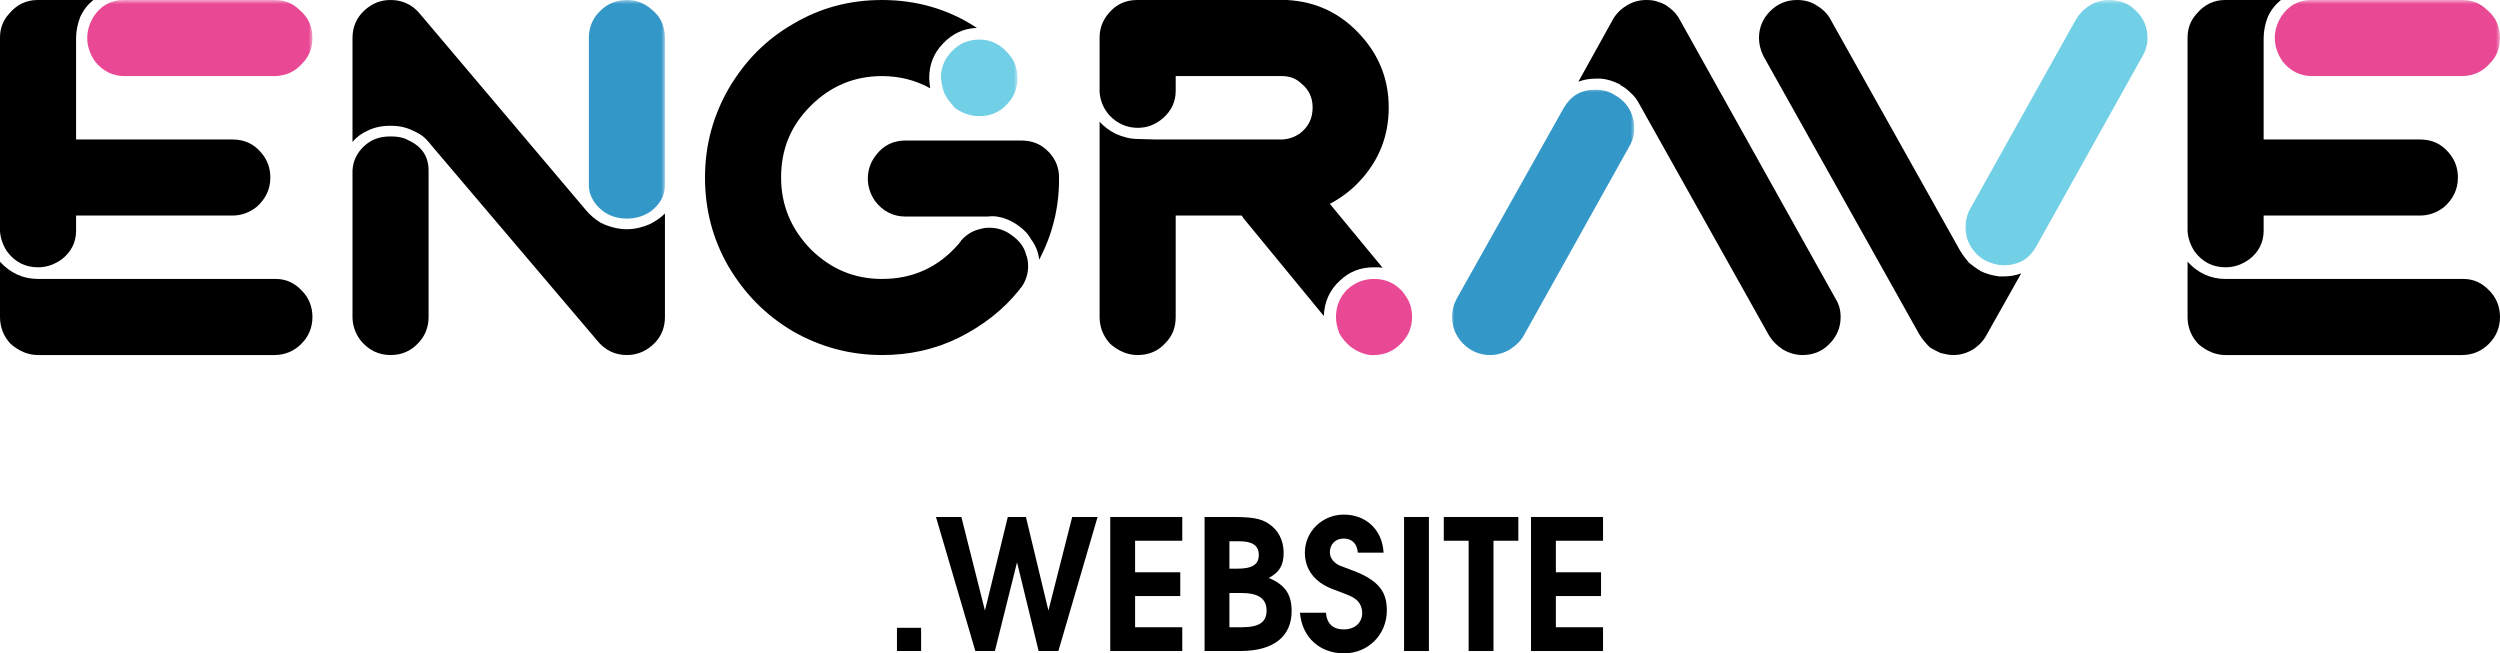 <?xml version="1.0" encoding="UTF-8" standalone="no"?>
<svg
   xmlns:dc="http://purl.org/dc/elements/1.1/"
   xmlns:cc="http://creativecommons.org/ns#"
   xmlns:rdf="http://www.w3.org/1999/02/22-rdf-syntax-ns#"
   xmlns:svg="http://www.w3.org/2000/svg"
   xmlns="http://www.w3.org/2000/svg"
   xmlns:xlink="http://www.w3.org/1999/xlink"
   xmlns:sodipodi="http://sodipodi.sourceforge.net/DTD/sodipodi-0.dtd"
   xmlns:inkscape="http://www.inkscape.org/namespaces/inkscape"
   width="312pt"
   height="81.539pt"
   viewBox="0 0 312 81.539"
   version="1.2"
   id="svg219"
   sodipodi:docname="print_v1.svg"
   inkscape:version="0.92.3 (2405546, 2018-03-11)">
  <sodipodi:namedview
     pagecolor="#ffffff"
     bordercolor="#666666"
     borderopacity="1"
     objecttolerance="10"
     gridtolerance="10"
     guidetolerance="10"
     inkscape:pageopacity="0"
     inkscape:pageshadow="2"
     inkscape:window-width="1853"
     inkscape:window-height="1025"
     id="namedview221"
     showgrid="false"
     inkscape:zoom="3.2884615"
     inkscape:cx="141.14371"
     inkscape:cy="64.620038"
     inkscape:window-x="67"
     inkscape:window-y="27"
     inkscape:window-maximized="1"
     inkscape:current-layer="surface552" />
  <defs
     id="defs148">
    <filter
       id="alpha"
       filterUnits="objectBoundingBox"
       x="0%"
       y="0%"
       width="100%"
       height="100%">
      <feColorMatrix
         type="matrix"
         in="SourceGraphic"
         values="0 0 0 0 1 0 0 0 0 1 0 0 0 0 1 0 0 0 1 0"
         id="feColorMatrix2" />
    </filter>
    <clipPath
       id="clip1">
      <rect
         x="0"
         y="0"
         width="29"
         height="10"
         id="rect5" />
    </clipPath>
    <g
       id="surface558"
       clip-path="url(#clip1)">
      <rect
         x="0"
         y="0"
         width="29"
         height="10"
         style="fill:rgb(0%,0%,0%);fill-opacity:0.8;stroke:none;"
         id="rect8" />
    </g>
    <mask
       id="mask0">
      <g
         filter="url(#alpha)"
         id="g13">
        <use
           xlink:href="#surface558"
           id="use11" />
      </g>
    </mask>
    <clipPath
       id="clip2">
      <rect
         x="0"
         y="0"
         width="29"
         height="10"
         id="rect16" />
    </clipPath>
    <g
       id="surface557"
       clip-path="url(#clip2)">
      <path
         style=" stroke:none;fill-rule:nonzero;fill:rgb(89.018%,10.98%,47.45%);fill-opacity:1;"
         d="M 5.383 0 C 3.863 0 2.598 0.695 1.711 2.027 C 1.203 2.848 0.887 3.734 0.887 4.746 C 0.887 5.824 1.266 6.836 1.898 7.723 C 2.852 8.863 4.051 9.496 5.508 9.496 L 24.371 9.496 C 25.766 9.43 26.84 8.926 27.727 7.914 C 28.613 7.027 28.992 5.949 28.992 4.746 C 28.992 3.355 28.484 2.152 27.41 1.266 C 26.586 0.441 25.574 0 24.309 0 Z M 5.383 0 "
         id="path19" />
    </g>
    <clipPath
       id="clip3">
      <rect
         x="0"
         y="0"
         width="10"
         height="28"
         id="rect22" />
    </clipPath>
    <g
       id="surface564"
       clip-path="url(#clip3)">
      <rect
         x="0"
         y="0"
         width="10"
         height="28"
         style="fill:rgb(0%,0%,0%);fill-opacity:0.8;stroke:none;"
         id="rect25" />
    </g>
    <mask
       id="mask1">
      <g
         filter="url(#alpha)"
         id="g30">
        <use
           xlink:href="#surface564"
           id="use28" />
      </g>
    </mask>
    <clipPath
       id="clip4">
      <rect
         x="0"
         y="0"
         width="10"
         height="28"
         id="rect33" />
    </clipPath>
    <g
       id="surface563"
       clip-path="url(#clip4)">
      <path
         style=" stroke:none;fill-rule:nonzero;fill:rgb(0%,49.019%,72.94%);fill-opacity:1;"
         d="M 5.238 0 C 3.973 0 2.832 0.441 1.945 1.328 C 0.996 2.215 0.488 3.355 0.488 4.746 L 0.488 23.105 C 0.488 23.992 0.805 24.75 1.375 25.508 C 2.324 26.648 3.59 27.281 5.238 27.281 C 6.375 27.281 7.391 26.965 8.277 26.332 C 9.414 25.445 9.984 24.371 9.984 23.105 L 9.984 4.746 C 9.984 3.227 9.414 2.027 8.277 1.141 C 7.391 0.379 6.375 0 5.238 0 Z M 5.238 0 "
         id="path36" />
    </g>
    <clipPath
       id="clip5">
      <rect
         x="0"
         y="0"
         width="10"
         height="11"
         id="rect39" />
    </clipPath>
    <g
       id="surface570"
       clip-path="url(#clip5)">
      <rect
         x="0"
         y="0"
         width="10"
         height="11"
         style="fill:rgb(0%,0%,0%);fill-opacity:0.8;stroke:none;"
         id="rect42" />
    </g>
    <mask
       id="mask2">
      <g
         filter="url(#alpha)"
         id="g47">
        <use
           xlink:href="#surface570"
           id="use45" />
      </g>
    </mask>
    <clipPath
       id="clip6">
      <rect
         x="0"
         y="0"
         width="10"
         height="11"
         id="rect50" />
    </clipPath>
    <g
       id="surface569"
       clip-path="url(#clip6)">
      <path
         style=" stroke:none;fill-rule:nonzero;fill:rgb(30.588%,76.469%,87.842%);fill-opacity:1;"
         d="M 5.23 0.938 C 3.836 0.938 2.637 1.445 1.684 2.52 C 0.863 3.406 0.418 4.48 0.418 5.746 C 0.547 6.57 0.672 7.266 0.926 7.773 C 1.18 8.281 1.621 8.852 2.191 9.484 C 3.078 10.117 4.09 10.496 5.23 10.496 C 6.621 10.496 7.824 9.988 8.711 8.977 C 9.598 8.027 9.977 6.949 9.977 5.746 C 9.977 4.609 9.66 3.66 8.965 2.836 C 7.953 1.57 6.688 0.938 5.23 0.938 Z M 5.23 0.938 "
         id="path53" />
    </g>
    <clipPath
       id="clip7">
      <rect
         x="0"
         y="0"
         width="11"
         height="11"
         id="rect56" />
    </clipPath>
    <g
       id="surface576"
       clip-path="url(#clip7)">
      <rect
         x="0"
         y="0"
         width="11"
         height="11"
         style="fill:rgb(0%,0%,0%);fill-opacity:0.8;stroke:none;"
         id="rect59" />
    </g>
    <mask
       id="mask3">
      <g
         filter="url(#alpha)"
         id="g64">
        <use
           xlink:href="#surface576"
           id="use62" />
      </g>
    </mask>
    <clipPath
       id="clip8">
      <rect
         x="0"
         y="0"
         width="11"
         height="11"
         id="rect67" />
    </clipPath>
    <g
       id="surface575"
       clip-path="url(#clip8)">
      <path
         style=" stroke:none;fill-rule:nonzero;fill:rgb(89.018%,10.98%,47.45%);fill-opacity:1;"
         d="M 5.477 0.812 C 4.211 0.812 3.07 1.258 2.121 2.145 C 1.234 3.031 0.73 4.168 0.73 5.562 C 0.73 6.32 0.918 7.02 1.172 7.652 C 1.488 8.219 1.934 8.727 2.5 9.234 C 3.262 9.805 4.082 10.184 4.969 10.309 L 5.477 10.309 C 6.617 10.309 7.629 9.93 8.453 9.234 C 9.652 8.219 10.223 7.02 10.223 5.562 C 10.223 4.551 9.973 3.664 9.402 2.902 C 9.086 2.398 8.77 2.082 8.516 1.891 C 7.629 1.129 6.617 0.812 5.477 0.812 Z M 5.477 0.812 "
         id="path70" />
    </g>
    <clipPath
       id="clip9">
      <rect
         x="0"
         y="0"
         width="23"
         height="34"
         id="rect73" />
    </clipPath>
    <g
       id="surface582"
       clip-path="url(#clip9)">
      <rect
         x="0"
         y="0"
         width="23"
         height="34"
         style="fill:rgb(0%,0%,0%);fill-opacity:0.8;stroke:none;"
         id="rect76" />
    </g>
    <mask
       id="mask4">
      <g
         filter="url(#alpha)"
         id="g81">
        <use
           xlink:href="#surface582"
           id="use79" />
      </g>
    </mask>
    <clipPath
       id="clip10">
      <rect
         x="0"
         y="0"
         width="23"
         height="34"
         id="rect84" />
    </clipPath>
    <g
       id="surface581"
       clip-path="url(#clip10)">
      <path
         style=" stroke:none;fill-rule:nonzero;fill:rgb(0%,49.019%,72.94%);fill-opacity:1;"
         d="M 18.012 0.203 C 16.301 0.203 15.035 0.965 14.148 2.484 L 0.793 26.281 C 0.414 26.98 0.223 27.738 0.223 28.562 C 0.223 29.828 0.668 30.902 1.555 31.852 C 2.504 32.805 3.645 33.309 4.973 33.309 C 5.859 33.309 6.68 33.055 7.441 32.613 C 8.199 32.105 8.832 31.535 9.215 30.777 L 22.504 6.977 C 22.824 6.344 22.949 5.648 22.949 5.016 C 22.949 4.508 22.887 4.066 22.758 3.621 C 22.379 2.355 21.621 1.469 20.48 0.836 C 19.785 0.395 19.023 0.203 18.137 0.203 Z M 18.012 0.203 "
         id="path87" />
    </g>
    <clipPath
       id="clip11">
      <rect
         x="0"
         y="0"
         width="24"
         height="34"
         id="rect90" />
    </clipPath>
    <g
       id="surface588"
       clip-path="url(#clip11)">
      <rect
         x="0"
         y="0"
         width="24"
         height="34"
         style="fill:rgb(0%,0%,0%);fill-opacity:0.8;stroke:none;"
         id="rect93" />
    </g>
    <mask
       id="mask5">
      <g
         filter="url(#alpha)"
         id="g98">
        <use
           xlink:href="#surface588"
           id="use96" />
      </g>
    </mask>
    <clipPath
       id="clip12">
      <rect
         x="0"
         y="0"
         width="24"
         height="34"
         id="rect101" />
    </clipPath>
    <g
       id="surface587"
       clip-path="url(#clip12)">
      <path
         style=" stroke:none;fill-rule:nonzero;fill:rgb(30.588%,76.469%,87.842%);fill-opacity:1;"
         d="M 5.219 33.105 C 6.992 33.043 8.258 32.281 9.082 30.828 L 22.375 7.027 C 22.816 6.266 23.008 5.508 23.008 4.746 C 23.008 3.48 22.562 2.344 21.68 1.457 C 20.73 0.441 19.59 0 18.262 0 C 17.375 0 16.551 0.191 15.793 0.695 C 15.031 1.141 14.461 1.773 14.02 2.531 L 0.727 26.332 C 0.473 26.965 0.281 27.598 0.281 28.359 C 0.281 28.738 0.348 29.18 0.473 29.688 C 0.852 30.891 1.613 31.84 2.688 32.473 C 3.449 32.852 4.27 33.105 5.094 33.105 Z M 5.219 33.105 "
         id="path104" />
    </g>
    <clipPath
       id="clip13">
      <rect
         x="0"
         y="0"
         width="29"
         height="10"
         id="rect107" />
    </clipPath>
    <g
       id="surface594"
       clip-path="url(#clip13)">
      <rect
         x="0"
         y="0"
         width="29"
         height="10"
         style="fill:rgb(0%,0%,0%);fill-opacity:0.8;stroke:none;"
         id="rect110" />
    </g>
    <mask
       id="mask6">
      <g
         filter="url(#alpha)"
         id="g115">
        <use
           xlink:href="#surface594"
           id="use113" />
      </g>
    </mask>
    <clipPath
       id="clip14">
      <rect
         x="0"
         y="0"
         width="29"
         height="10"
         id="rect118" />
    </clipPath>
    <g
       id="surface593"
       clip-path="url(#clip14)">
      <path
         style=" stroke:none;fill-rule:nonzero;fill:rgb(89.018%,10.98%,47.45%);fill-opacity:1;"
         d="M 5.391 0 C 3.871 0 2.605 0.695 1.719 2.027 C 1.211 2.848 0.895 3.734 0.895 4.746 C 0.895 5.824 1.273 6.836 1.906 7.723 C 2.859 8.863 4.059 9.496 5.516 9.496 L 24.379 9.496 C 25.773 9.43 26.848 8.926 27.734 7.914 C 28.621 7.027 29 5.949 29 4.746 C 29 3.355 28.492 2.152 27.418 1.266 C 26.594 0.441 25.582 0 24.316 0 Z M 5.391 0 "
         id="path121" />
    </g>
    <clipPath
       id="clip15">
      <path
         d="M 111 78 L 115 78 L 115 81.539 L 111 81.539 Z M 111 78 "
         id="path124" />
    </clipPath>
    <clipPath
       id="clip16">
      <path
         d="M 116 64 L 137 64 L 137 81.539 L 116 81.539 Z M 116 64 "
         id="path127" />
    </clipPath>
    <clipPath
       id="clip17">
      <path
         d="M 138 64 L 148 64 L 148 81.539 L 138 81.539 Z M 138 64 "
         id="path130" />
    </clipPath>
    <clipPath
       id="clip18">
      <path
         d="M 150 64 L 162 64 L 162 81.539 L 150 81.539 Z M 150 64 "
         id="path133" />
    </clipPath>
    <clipPath
       id="clip19">
      <path
         d="M 162 64 L 174 64 L 174 81.539 L 162 81.539 Z M 162 64 "
         id="path136" />
    </clipPath>
    <clipPath
       id="clip20">
      <path
         d="M 175 64 L 179 64 L 179 81.539 L 175 81.539 Z M 175 64 "
         id="path139" />
    </clipPath>
    <clipPath
       id="clip21">
      <path
         d="M 180 64 L 190 64 L 190 81.539 L 180 81.539 Z M 180 64 "
         id="path142" />
    </clipPath>
    <clipPath
       id="clip22">
      <path
         d="M 191 64 L 201 64 L 201 81.539 L 191 81.539 Z M 191 64 "
         id="path145" />
    </clipPath>
  </defs>
  <g
     id="surface552">
    <path
       style=" stroke:none;fill-rule:nonzero;fill:rgb(0%,0%,0%);fill-opacity:1;"
       d="M 4.746 0 L 4.684 0 C 3.293 0 2.09 0.57 1.141 1.711 C 0.379 2.531 0 3.543 0 4.684 L 0 28.863 C 0.062 29.75 0.379 30.637 0.887 31.395 C 1.836 32.664 3.102 33.359 4.746 33.359 C 5.887 33.359 6.836 32.98 7.723 32.348 C 8.863 31.461 9.496 30.258 9.496 28.801 L 9.496 26.902 L 28.992 26.902 C 30.129 26.902 31.145 26.523 32.027 25.824 C 33.168 24.812 33.738 23.609 33.738 22.156 C 33.738 20.953 33.359 19.938 32.598 19.055 C 31.648 17.914 30.445 17.406 28.992 17.406 L 9.496 17.406 L 9.496 4.746 C 9.496 3.859 9.684 2.977 10 2.152 C 10.383 1.266 10.949 0.57 11.648 0 Z M 4.746 0 "
       id="path150" />
    <use
       xlink:href="#surface557"
       transform="matrix(1,0,0,1,10,0)"
       mask="url(#mask0)"
       id="use152" />
    <path
       style=" stroke:none;fill-rule:nonzero;fill:rgb(0%,0%,0%);fill-opacity:1;"
       d="M 4.746 34.812 C 2.848 34.812 1.266 34.055 0 32.664 L 0 39.562 C 0 40.828 0.441 41.969 1.328 42.918 C 2.344 43.805 3.48 44.309 4.746 44.309 L 34.246 44.309 C 35.574 44.309 36.715 43.805 37.598 42.918 C 38.551 41.969 38.992 40.828 38.992 39.562 C 38.992 38.297 38.551 37.156 37.664 36.27 C 36.777 35.32 35.699 34.812 34.434 34.812 Z M 4.746 34.812 "
       id="path154" />
    <path
       style=" stroke:none;fill-rule:nonzero;fill:rgb(0%,0%,0%);fill-opacity:1;"
       d="M 48.738 0 C 47.473 0 46.398 0.441 45.449 1.328 C 44.5 2.215 43.992 3.355 43.992 4.746 L 43.992 17.723 C 44.5 17.09 45.133 16.648 45.828 16.332 C 46.715 15.887 47.664 15.699 48.676 15.699 L 48.805 15.699 C 49.816 15.699 50.703 15.887 51.59 16.332 C 52.348 16.648 52.98 17.09 53.488 17.723 C 53.613 17.852 53.742 17.977 53.805 18.102 L 74.504 42.473 C 75.453 43.676 76.719 44.309 78.238 44.309 C 79.629 44.309 80.832 43.738 81.781 42.727 C 82.605 41.84 82.984 40.766 82.984 39.562 L 82.984 26.648 C 82.477 27.156 81.844 27.598 81.086 27.977 C 80.199 28.359 79.25 28.609 78.238 28.609 C 77.098 28.609 75.957 28.293 74.945 27.789 C 74.25 27.344 73.617 26.84 73.109 26.207 L 52.285 1.582 C 51.84 1.074 51.273 0.633 50.641 0.379 C 50.07 0.125 49.438 0 48.738 0 Z M 48.738 0 "
       id="path156" />
    <use
       xlink:href="#surface563"
       transform="matrix(1,0,0,1,73,0)"
       mask="url(#mask1)"
       id="use158" />
    <path
       style=" stroke:none;fill-rule:nonzero;fill:rgb(0%,0%,0%);fill-opacity:1;"
       d="M 48.676 17.027 C 47.41 17.027 46.336 17.406 45.449 18.23 C 44.562 19.055 44.055 20.066 43.992 21.27 L 43.992 39.562 C 43.992 40.574 44.309 41.523 44.941 42.41 C 45.953 43.676 47.223 44.309 48.738 44.309 C 50.133 44.309 51.273 43.805 52.16 42.852 C 53.043 41.969 53.488 40.828 53.488 39.562 L 53.488 21.27 C 53.488 19.559 52.664 18.293 51.02 17.535 C 50.387 17.152 49.625 17.027 48.805 17.027 Z M 48.676 17.027 "
       id="path160" />
    <path
       style=" stroke:none;fill-rule:nonzero;fill:rgb(0%,0%,0%);fill-opacity:1;"
       d="M 110.078 0 C 106.09 0 102.418 0.949 99 2.977 C 95.582 4.938 92.984 7.598 90.961 11.016 C 89 14.434 87.984 18.102 87.984 22.156 C 87.984 26.141 88.934 29.812 90.898 33.23 C 92.922 36.648 95.52 39.309 98.938 41.336 C 102.355 43.297 106.09 44.309 110.078 44.309 C 113.496 44.309 116.66 43.613 119.637 42.156 C 122.672 40.637 125.207 38.676 127.23 36.145 C 127.293 36.016 127.355 35.953 127.484 35.828 C 128.055 35.004 128.309 34.117 128.309 33.23 C 128.309 32.727 128.242 32.219 128.055 31.777 C 127.801 30.762 127.168 30.004 126.281 29.371 C 125.457 28.738 124.508 28.422 123.496 28.422 C 123.18 28.422 122.863 28.422 122.484 28.547 C 121.469 28.738 120.648 29.242 119.953 30.004 C 119.953 30.066 119.824 30.195 119.637 30.445 C 117.102 33.359 113.938 34.812 110.078 34.812 C 106.66 34.812 103.746 33.613 101.215 31.145 C 98.746 28.609 97.48 25.637 97.48 22.156 C 97.48 18.609 98.684 15.699 101.152 13.23 C 103.684 10.699 106.66 9.496 110.078 9.496 C 112.23 9.496 114.254 10 116.09 11.016 C 116.027 10.57 115.965 10.129 115.965 9.746 C 115.965 8.039 116.531 6.645 117.672 5.445 C 118.875 4.18 120.27 3.543 121.914 3.48 C 118.367 1.141 114.383 0 110.078 0 Z M 110.078 0 "
       id="path162" />
    <use
       xlink:href="#surface569"
       transform="matrix(1,0,0,1,117,4)"
       mask="url(#mask2)"
       id="use164"
       style="fill:none;fill-opacity:1" />
    <path
       style=" stroke:none;fill-rule:nonzero;fill:rgb(0%,0%,0%);fill-opacity:1;"
       d="M 127.422 17.535 L 113.051 17.535 C 111.531 17.535 110.266 18.102 109.316 19.371 C 108.684 20.191 108.305 21.141 108.305 22.281 C 108.305 23.293 108.621 24.242 109.191 25.066 C 110.141 26.332 111.406 27.027 113.051 27.027 L 123.242 27.027 C 123.75 26.965 124.254 26.965 124.762 27.094 C 125.648 27.281 126.406 27.66 127.105 28.168 C 127.738 28.609 128.309 29.18 128.688 29.879 C 129.258 30.637 129.574 31.461 129.699 32.41 C 131.344 29.242 132.168 25.953 132.168 22.406 L 132.168 22.156 C 132.168 20.887 131.727 19.875 130.902 18.988 C 129.953 17.977 128.812 17.535 127.422 17.535 Z M 127.422 17.535 "
       id="path166" />
    <path
       style=" stroke:none;fill-rule:nonzero;fill:rgb(0%,0%,0%);fill-opacity:1;"
       d="M 141.98 0 L 141.914 0 C 140.523 0 139.32 0.508 138.371 1.645 C 137.613 2.531 137.23 3.543 137.23 4.684 L 137.23 11.457 C 137.297 12.531 137.676 13.484 138.434 14.367 C 139.383 15.383 140.586 15.953 141.98 15.953 C 143.246 15.953 144.258 15.508 145.145 14.75 C 146.219 13.801 146.727 12.66 146.727 11.332 L 146.727 9.496 L 160.02 9.496 C 160.969 9.496 161.793 9.812 162.426 10.445 C 163.375 11.203 163.816 12.215 163.816 13.418 C 163.816 14.75 163.312 15.824 162.234 16.648 C 161.602 17.09 160.906 17.344 160.082 17.406 L 144.195 17.406 L 141.98 17.344 C 141.031 17.344 140.145 17.09 139.258 16.711 C 138.496 16.332 137.801 15.824 137.23 15.191 L 137.23 39.562 C 137.23 40.828 137.676 41.969 138.562 42.918 C 139.574 43.805 140.715 44.309 141.98 44.309 C 143.371 44.309 144.574 43.805 145.461 42.789 C 146.348 41.902 146.727 40.828 146.727 39.562 L 146.727 26.902 L 154.957 26.902 C 155.082 27.027 155.145 27.156 155.207 27.281 L 155.273 27.344 L 165.211 39.434 C 165.273 37.664 165.969 36.145 167.234 35.004 C 168.438 33.863 169.832 33.359 171.477 33.359 C 171.855 33.359 172.234 33.359 172.551 33.422 L 165.969 25.445 C 167.363 24.688 168.566 23.801 169.578 22.723 C 172.109 20.066 173.312 16.965 173.312 13.418 C 173.312 10 172.172 7.027 169.895 4.496 C 167.426 1.711 164.324 0.191 160.59 0 Z M 141.98 0 "
       id="path168" />
    <use
       xlink:href="#surface575"
       transform="matrix(1,0,0,1,166,34)"
       mask="url(#mask3)"
       id="use170" />
    <path
       style=" stroke:none;fill-rule:nonzero;fill:rgb(0%,0%,0%);fill-opacity:1;"
       d="M 205.469 0 C 204.52 0 203.633 0.254 202.809 0.824 C 202.113 1.266 201.543 1.898 201.164 2.66 L 196.984 10.191 C 197.684 9.938 198.379 9.812 199.137 9.812 L 199.77 9.812 C 200.594 9.875 201.355 10.129 202.113 10.508 C 202.176 10.508 202.238 10.57 202.238 10.633 C 202.746 10.887 203.125 11.203 203.504 11.582 C 203.949 11.965 204.328 12.469 204.582 12.977 L 220.723 41.777 C 221.168 42.535 221.734 43.105 222.496 43.613 C 223.254 44.055 224.078 44.309 224.965 44.309 C 226.23 44.309 227.371 43.867 228.254 42.98 C 229.27 41.969 229.711 40.828 229.711 39.562 C 229.711 38.738 229.523 37.98 229.078 37.281 L 209.711 2.594 C 209.391 1.961 208.949 1.395 208.316 0.949 C 207.938 0.633 207.492 0.379 206.988 0.254 C 206.543 0.062 206.039 0 205.469 0 Z M 205.469 0 "
       id="path172" />
    <use
       xlink:href="#surface581"
       transform="matrix(1,0,0,1,181,11)"
       mask="url(#mask4)"
       id="use174" />
    <path
       style=" stroke:none;fill-rule:nonzero;fill:rgb(0%,0%,0%);fill-opacity:1;"
       d="M 243.766 44.309 C 244.777 44.309 245.664 43.992 246.422 43.484 C 247.117 42.98 247.625 42.41 248.004 41.652 L 252.246 34.117 C 251.551 34.371 250.852 34.496 250.094 34.496 L 249.461 34.496 C 248.637 34.371 247.879 34.18 247.117 33.801 C 247.117 33.738 247.055 33.676 246.93 33.676 C 246.551 33.422 246.105 33.105 245.727 32.789 C 245.348 32.348 244.965 31.84 244.648 31.332 L 228.508 2.531 C 228.129 1.773 227.496 1.141 226.738 0.695 C 225.977 0.191 225.152 0 224.27 0 C 223 0 221.863 0.441 220.914 1.395 C 220.027 2.277 219.52 3.418 219.52 4.746 C 219.52 5.508 219.711 6.266 220.09 7.027 L 239.523 41.715 C 239.902 42.348 240.348 42.852 240.852 43.359 C 241.297 43.613 241.738 43.867 242.18 44.055 C 242.688 44.184 243.258 44.309 243.766 44.309 Z M 243.766 44.309 "
       id="path176" />
    <use
       xlink:href="#surface587"
       transform="matrix(1,0,0,1,245,0)"
       mask="url(#mask5)"
       id="use178" />
    <path
       style=" stroke:none;fill-rule:nonzero;fill:rgb(0%,0%,0%);fill-opacity:1;"
       d="M 277.754 0 L 277.691 0 C 276.301 0 275.098 0.57 274.148 1.711 C 273.387 2.531 273.008 3.543 273.008 4.684 L 273.008 28.863 C 273.07 29.75 273.387 30.637 273.895 31.395 C 274.844 32.664 276.109 33.359 277.754 33.359 C 278.895 33.359 279.844 32.98 280.73 32.348 C 281.871 31.461 282.504 30.258 282.504 28.801 L 282.504 26.902 L 302 26.902 C 303.137 26.902 304.152 26.523 305.039 25.824 C 306.176 24.812 306.746 23.609 306.746 22.156 C 306.746 20.953 306.367 19.938 305.605 19.055 C 304.656 17.914 303.453 17.406 302 17.406 L 282.504 17.406 L 282.504 4.746 C 282.504 3.859 282.691 2.977 283.008 2.152 C 283.391 1.266 283.957 0.57 284.656 0 Z M 277.754 0 "
       id="path180" />
    <use
       xlink:href="#surface593"
       transform="matrix(1,0,0,1,283,0)"
       mask="url(#mask6)"
       id="use182" />
    <path
       style=" stroke:none;fill-rule:nonzero;fill:rgb(0%,0%,0%);fill-opacity:1;"
       d="M 277.754 34.812 C 275.855 34.812 274.273 34.055 273.008 32.664 L 273.008 39.562 C 273.008 40.828 273.449 41.969 274.336 42.918 C 275.352 43.805 276.488 44.309 277.754 44.309 L 307.254 44.309 C 308.582 44.309 309.723 43.805 310.605 42.918 C 311.559 41.969 312 40.828 312 39.562 C 312 38.297 311.559 37.156 310.672 36.27 C 309.785 35.32 308.707 34.812 307.441 34.812 Z M 277.754 34.812 "
       id="path184" />
    <g
       clip-path="url(#clip15)"
       clip-rule="nonzero"
       id="g188">
      <path
         style=" stroke:none;fill-rule:nonzero;fill:rgb(0%,0%,0%);fill-opacity:1;"
         d="M 111.941 78.348 L 114.953 78.348 L 114.953 81.246 L 111.941 81.246 Z M 111.941 78.348 "
         id="path186" />
    </g>
    <g
       clip-path="url(#clip16)"
       clip-rule="nonzero"
       id="g192">
      <path
         style=" stroke:none;fill-rule:nonzero;fill:rgb(0%,0%,0%);fill-opacity:1;"
         d="M 136.977 64.52 L 133.809 64.52 L 130.844 76.199 L 128.035 64.52 L 125.773 64.52 L 122.922 76.199 L 119.977 64.52 L 116.809 64.52 L 121.723 81.246 L 124.164 81.246 L 126.926 70.176 L 129.621 81.246 L 132.086 81.246 Z M 136.977 64.52 "
         id="path190" />
    </g>
    <g
       clip-path="url(#clip17)"
       clip-rule="nonzero"
       id="g196">
      <path
         style=" stroke:none;fill-rule:nonzero;fill:rgb(0%,0%,0%);fill-opacity:1;"
         d="M 147.547 81.246 L 147.547 78.281 L 141.66 78.281 L 141.66 74.387 L 147.297 74.387 L 147.297 71.422 L 141.66 71.422 L 141.66 67.484 L 147.547 67.484 L 147.547 64.52 L 138.559 64.52 L 138.559 81.246 Z M 147.547 81.246 "
         id="path194" />
    </g>
    <g
       clip-path="url(#clip18)"
       clip-rule="nonzero"
       id="g200">
      <path
         style=" stroke:none;fill-rule:nonzero;fill:rgb(0%,0%,0%);fill-opacity:1;"
         d="M 161.195 76.266 C 161.195 74.273 160.469 73.008 158.344 72.125 C 159.68 71.422 160.199 70.539 160.199 68.977 C 160.199 67.414 159.496 66.102 158.297 65.332 C 157.301 64.699 156.262 64.52 153.77 64.52 L 150.332 64.52 L 150.332 81.246 L 154.789 81.246 C 159.09 81.246 161.195 79.32 161.195 76.266 Z M 158.07 76.199 C 158.07 77.645 157.145 78.281 154.969 78.281 L 153.43 78.281 L 153.43 74.004 L 154.902 74.004 C 157.051 74.004 158.07 74.703 158.07 76.199 Z M 157.098 69.25 C 157.098 70.449 156.305 70.969 154.426 70.969 L 153.43 70.969 L 153.43 67.551 L 154.699 67.551 C 156.305 67.551 157.098 68.094 157.098 69.25 Z M 157.098 69.25 "
         id="path198" />
    </g>
    <g
       clip-path="url(#clip19)"
       clip-rule="nonzero"
       id="g204">
      <path
         style=" stroke:none;fill-rule:nonzero;fill:rgb(0%,0%,0%);fill-opacity:1;"
         d="M 173.078 76.176 C 173.078 73.91 172.148 72.441 168.754 71.172 C 167.168 70.586 167.125 70.562 166.898 70.426 C 166.289 70.043 165.969 69.52 165.969 68.91 C 165.969 67.914 166.672 67.211 167.691 67.211 C 168.73 67.211 169.367 67.844 169.457 68.977 L 172.672 68.977 C 172.512 66.035 170.406 64.223 167.715 64.223 C 165.02 64.223 162.848 66.328 162.848 68.977 C 162.848 71.082 164.09 72.688 166.332 73.527 C 168.551 74.363 168.73 74.434 169.23 74.816 C 169.727 75.203 170 75.836 170 76.516 C 170 77.715 169.07 78.551 167.734 78.551 C 166.355 78.551 165.609 77.871 165.473 76.469 L 162.234 76.469 C 162.508 79.637 164.793 81.539 167.734 81.539 C 170.746 81.539 173.078 79.207 173.078 76.176 Z M 173.078 76.176 "
         id="path202" />
    </g>
    <g
       clip-path="url(#clip20)"
       clip-rule="nonzero"
       id="g208">
      <path
         style=" stroke:none;fill-rule:nonzero;fill:rgb(0%,0%,0%);fill-opacity:1;"
         d="M 175.227 64.52 L 178.328 64.52 L 178.328 81.246 L 175.227 81.246 Z M 175.227 64.52 "
         id="path206" />
    </g>
    <g
       clip-path="url(#clip21)"
       clip-rule="nonzero"
       id="g212">
      <path
         style=" stroke:none;fill-rule:nonzero;fill:rgb(0%,0%,0%);fill-opacity:1;"
         d="M 189.488 67.484 L 189.488 64.52 L 180.184 64.52 L 180.184 67.484 L 183.285 67.484 L 183.285 81.246 L 186.387 81.246 L 186.387 67.484 Z M 189.488 67.484 "
         id="path210" />
    </g>
    <g
       clip-path="url(#clip22)"
       clip-rule="nonzero"
       id="g216">
      <path
         style=" stroke:none;fill-rule:nonzero;fill:rgb(0%,0%,0%);fill-opacity:1;"
         d="M 200.059 81.246 L 200.059 78.281 L 194.172 78.281 L 194.172 74.387 L 199.809 74.387 L 199.809 71.422 L 194.172 71.422 L 194.172 67.484 L 200.059 67.484 L 200.059 64.52 L 191.07 64.52 L 191.07 81.246 Z M 200.059 81.246 "
         id="path214" />
    </g>
  </g>
</svg>
